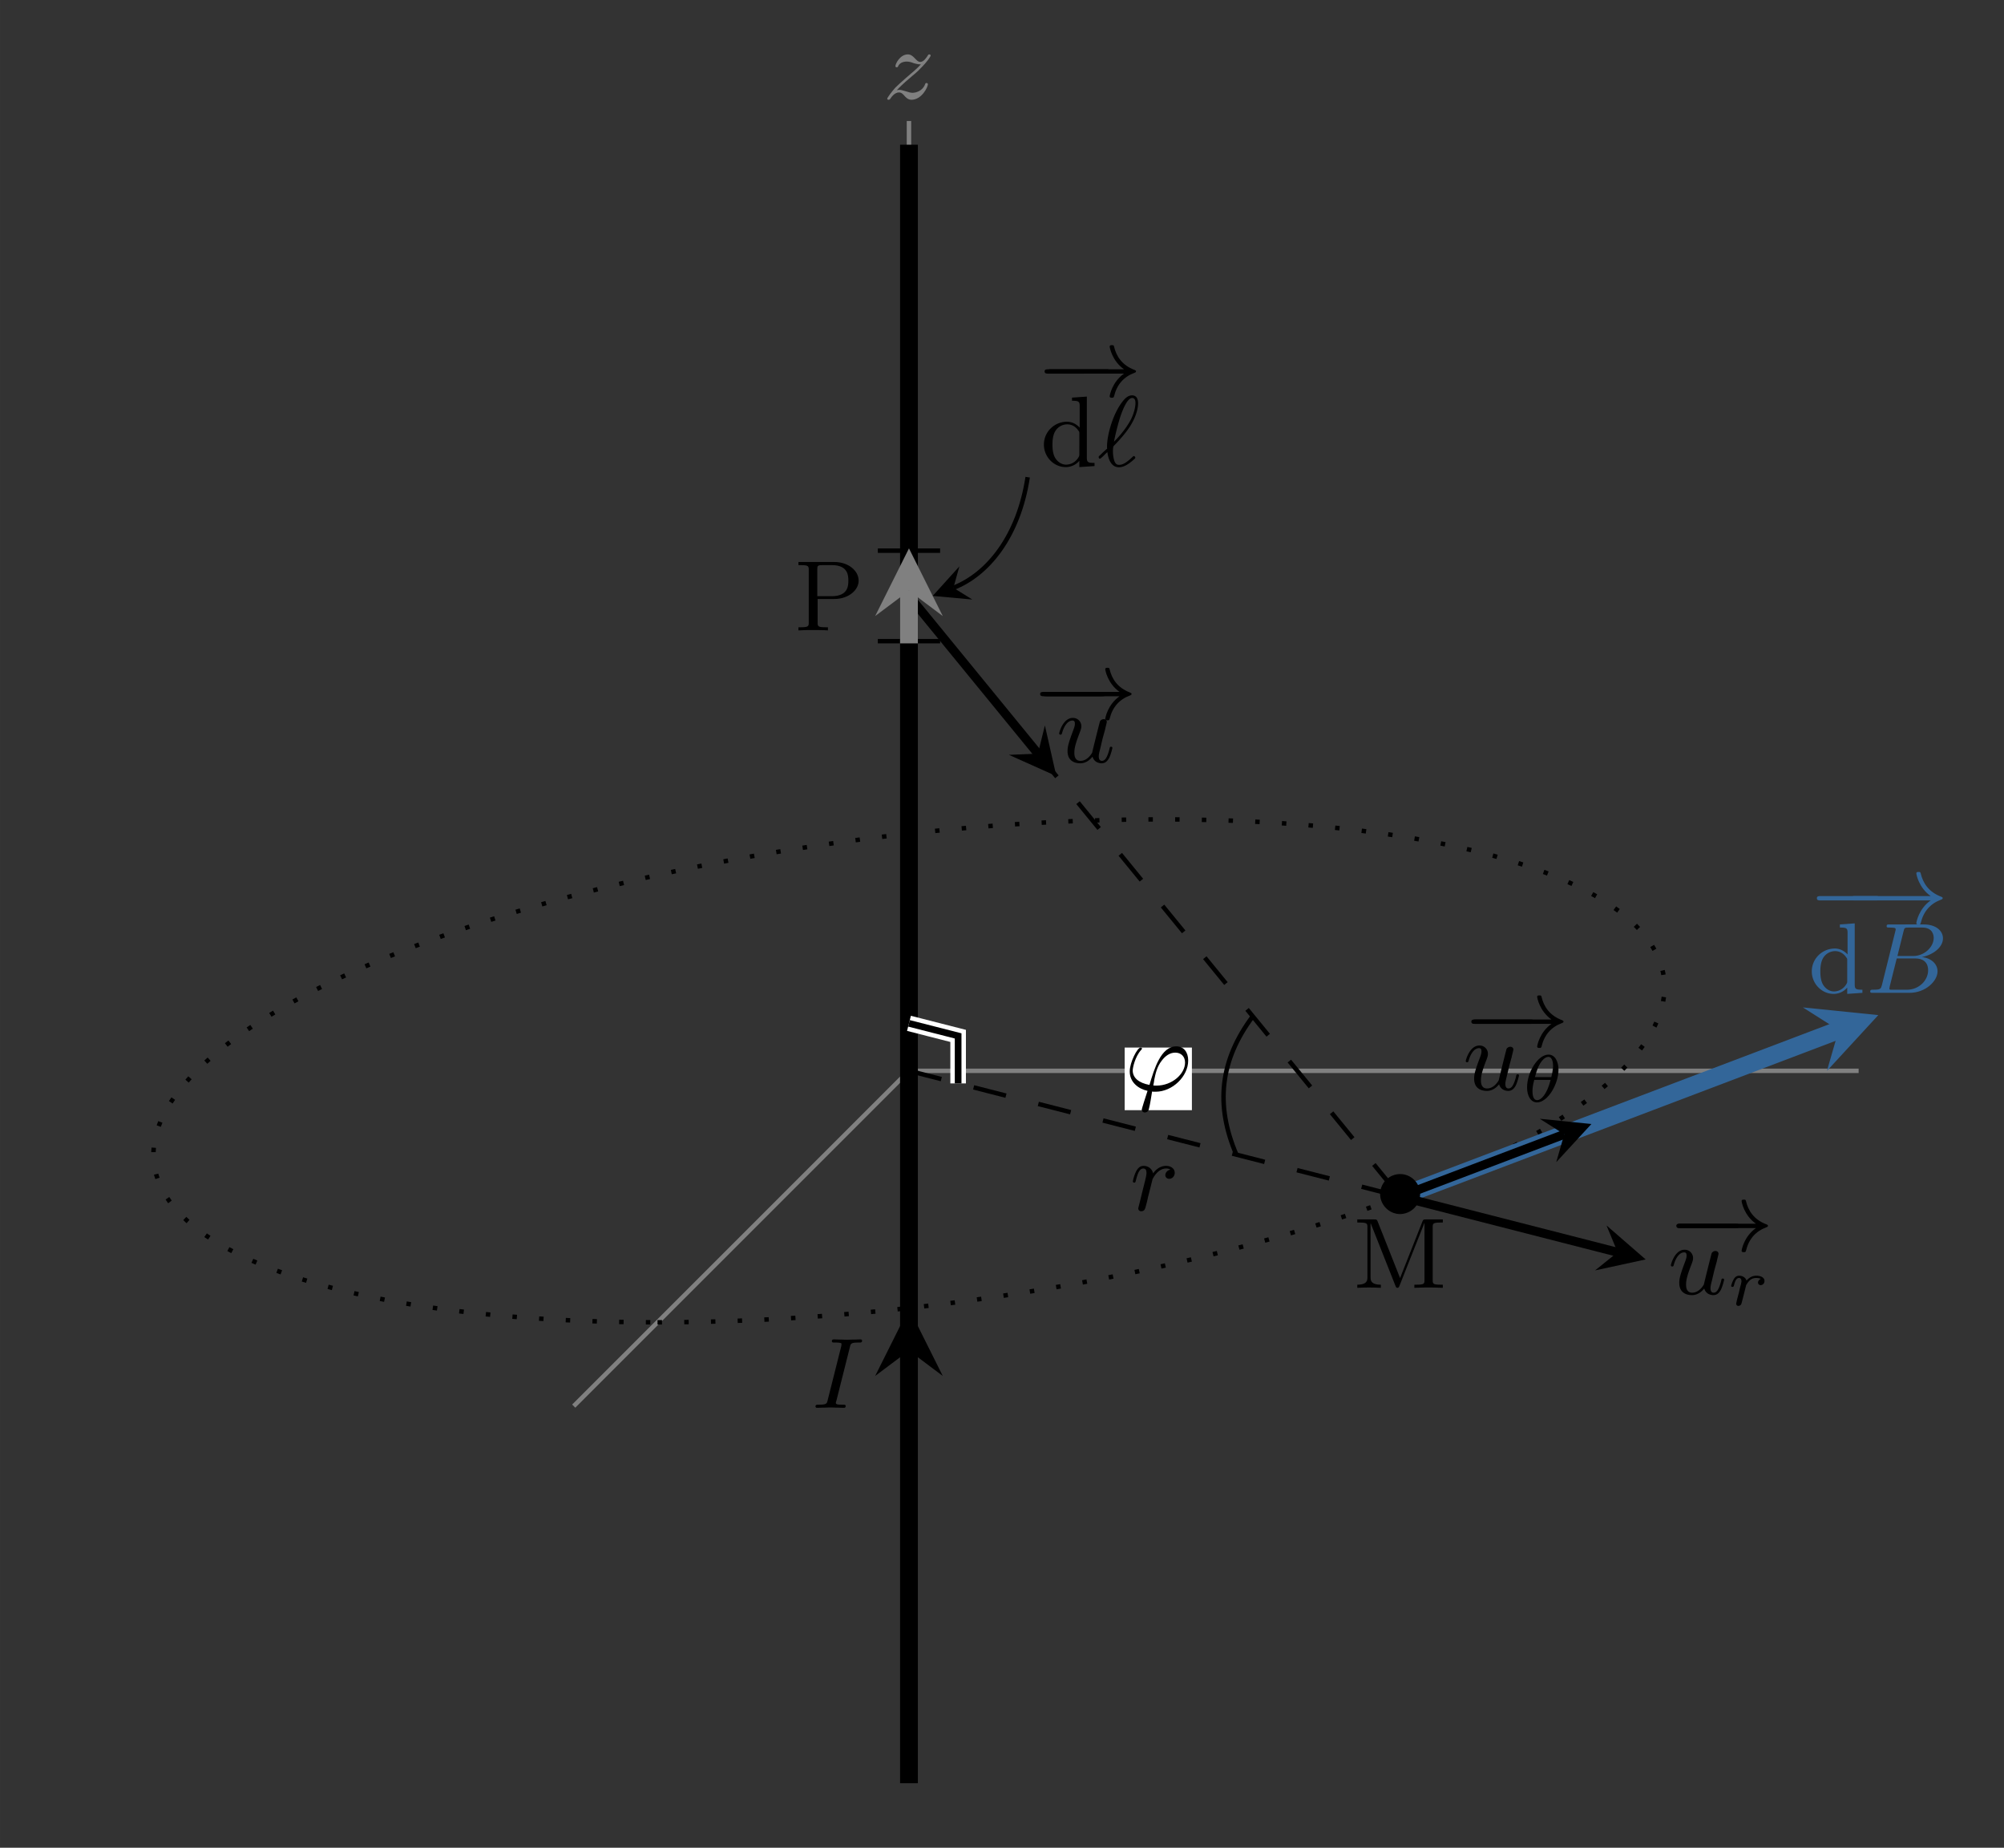 <svg xmlns="http://www.w3.org/2000/svg" xmlns:xlink="http://www.w3.org/1999/xlink" width="239.267" height="220.573" viewBox="0 0 179.45 165.43"><rect x="0" y="0" width="179.45" height="165.43" fill="#333333" stroke="none"/><defs><symbol id="a" overflow="visible"><path d="M6.047-2.047c.172 0 .344 0 .344-.203 0-.188-.188-.188-.344-.188H1.109c-.156 0-.343 0-.343.188 0 .203.171.203.343.203Zm0 0" style="stroke:none"/></symbol><symbol id="b" overflow="visible"><path d="M7.625-2.047c-1.063.75-1.281 1.938-1.281 2.031 0 .125.125.125.187.125.11 0 .172 0 .203-.125.25-1.046.86-1.75 1.844-2.109.047-.016.125-.047.125-.125s-.062-.094-.125-.125c-1.125-.422-1.64-1.219-1.844-2.094-.03-.125-.062-.125-.203-.125-.078 0-.187 0-.187.125 0 .094.218 1.282 1.281 2.032H.844c-.156 0-.328 0-.328.187 0 .203.171.203.328.203Zm0 0" style="stroke:none"/></symbol><symbol id="n" overflow="visible"><path d="M4.094-2.25c0-1-.828-1.781-1.782-1.781A1.794 1.794 0 0 0 .516-2.25c0 1 .828 1.797 1.78 1.797A1.807 1.807 0 0 0 4.095-2.25Zm0 0" style="stroke:none"/></symbol><symbol id="c" overflow="visible"><path d="M4.375-2.922c.047-.234.156-.64.156-.687 0-.11-.078-.25-.281-.25a.402.402 0 0 0-.328.187c-.031.078-.64 2.516-.703 2.813-.188.328-.547.734-1.047.734-.547 0-.547-.563-.547-.734 0-.407.11-.844.5-1.844.078-.219.125-.344.125-.5a.739.739 0 0 0-.766-.766c-.859 0-1.218 1.281-1.218 1.39 0 .079.062.11.125.11.093 0 .109-.062.14-.172.188-.656.531-1.093.922-1.093.188 0 .219.125.219.296 0 .141-.047.313-.125.516-.422 1.125-.531 1.5-.531 1.922 0 1 .812 1.094 1.14 1.094.5 0 .875-.313 1.094-.594.172.594.766.594.813.594.265 0 .484-.125.671-.469.157-.297.297-.875.297-.906 0-.047-.031-.11-.11-.11-.109 0-.124.047-.155.22-.188.702-.375 1.046-.672 1.046-.219 0-.282-.188-.282-.406 0-.172.047-.36.126-.672l.218-.922Zm0 0" style="stroke:none"/></symbol><symbol id="d" overflow="visible"><path d="M1.25-.766c.188-.218.672-.671 1.063-1 .671-.562.874-.75.984-.875.734-.718.984-1.171.984-1.218 0-.016 0-.11-.125-.11-.078 0-.093.031-.14.11-.11.171-.36.562-.657.562-.187 0-.296-.11-.5-.328-.218-.234-.39-.344-.625-.344-.687 0-1.109.828-1.109 1.047 0 .031.016.11.11.11.093 0 .124-.063.124-.079.172-.437.704-.437.782-.437.203 0 .421.062.609.14.36.11.516.11.656.11-.281.312-.781.75-1.36 1.234-.437.375-.718.657-.921.844-.328.36-.734.906-.734 1 0 .063.046.094.125.094.078 0 .093-.032.14-.078.344-.547.688-.579.781-.579.22 0 .344.125.547.36.204.234.407.297.579.297.921 0 1.468-1.14 1.468-1.39 0-.079-.062-.11-.125-.11-.094 0-.11.062-.125.11-.25.655-.89.765-1.125.765-.156 0-.344-.047-.61-.14-.187-.048-.39-.126-.577-.126-.094 0-.188.031-.219.031Zm0 0" style="stroke:none"/></symbol><symbol id="g" overflow="visible"><path d="M1.469-.688c-.094.329-.11.407-.782.407-.171 0-.265 0-.265.172C.422 0 .516 0 .672 0h3.265c1.454 0 2.516-1.063 2.516-1.922 0-.64-.531-1.187-1.406-1.281 1.016-.203 1.89-.875 1.89-1.672 0-.703-.656-1.25-1.718-1.25H2.156c-.172 0-.265 0-.265.156 0 .125.078.125.265.125.031 0 .188 0 .344.016.14.016.203.031.203.14 0 .032 0 .079-.031.172Zm1.39-2.609L3.406-5.5c.078-.328.094-.344.485-.344h1.203c.937 0 1.015.703 1.015.922 0 .813-.828 1.625-1.843 1.625ZM2.438-.28H2.25c-.094-.016-.11-.031-.11-.094 0-.016 0-.031.032-.203l.625-2.5h1.687c.563 0 1.125.25 1.125 1.062 0 .891-.812 1.735-1.89 1.735Zm0 0" style="stroke:none"/></symbol><symbol id="j" overflow="visible"><path d="M3.422-5.422c.078-.344.11-.422.828-.422.172 0 .266 0 .266-.172 0-.093-.094-.109-.141-.109-.188 0-.39.016-.578.016-.203 0-.547.015-.61.015-.203 0-.406-.015-.609-.015-.187 0-.406-.016-.594-.016-.046 0-.171 0-.171.156 0 .125.093.125.265.125.203 0 .406 0 .578.063a.275.275 0 0 1 .016.093c0 .032-.016.125-.016.157L1.437-.688c-.078.313-.093.407-.796.407-.188 0-.297 0-.297.172 0 .03.031.109.14.109.172 0 .375-.016.563-.016.203 0 .422-.015.625-.015s.406.015.61.015c.187 0 .405.016.593.016.063 0 .172 0 .172-.156 0-.125-.094-.125-.266-.125-.344 0-.61 0-.61-.156 0-.063 0-.079.048-.204Zm0 0" style="stroke:none"/></symbol><symbol id="m" overflow="visible"><path d="M.875-1.25c.11.828.438 1.36 1.047 1.36.547 0 1.094-.485 1.422-.782.015-.015.031-.031.031-.094 0-.046-.063-.125-.125-.125-.031 0-.047 0-.125.079-.578.546-.89.703-1.188.703-.125 0-.328 0-.453-.407a2.796 2.796 0 0 1-.109-.78c0-.141 0-.313.047-.47 0 0 0-.015.172-.187.39-.406.906-.984 1.265-1.531.704-1.079.766-1.875.766-2.125 0-.313-.078-.72-.547-.72-.406 0-.703.376-.828.532C1.422-4.766.844-2.875.844-1.719c0 .047 0 .11.015.157-.218.187-.421.375-.625.578C.22-.97.156-.906.125-.891c-.016.032-.031.063-.031.094s.031.14.11.14c.077 0 .421-.343.515-.452Zm.594-.938c.062-.359.375-1.734.672-2.53.109-.282.515-1.376.953-1.376.25 0 .297.235.297.453 0 .141-.032.704-.391 1.438-.531 1.047-1.516 2.016-1.531 2.016Zm0 0" style="stroke:none"/></symbol><symbol id="o" overflow="visible"><path d="M3.625-3.625a.523.523 0 0 0-.453.484c0 .172.125.329.36.329.234 0 .484-.204.484-.547 0-.344-.329-.61-.766-.61-.672 0-1.047.5-1.172.672-.11-.484-.515-.672-.844-.672-.328 0-.53.203-.687.516a3.399 3.399 0 0 0-.281.875c0 .078.062.11.125.11.093 0 .109-.048.156-.235.172-.703.36-1.031.656-1.031.281 0 .281.28.281.421 0 .188-.078.454-.125.688-.062.234-.156.625-.187.734L.812-.42C.75-.204.75-.189.75-.157c0 .11.078.25.266.25.296 0 .359-.235.421-.5.11-.39.11-.406.188-.766.344-1.344.39-1.562.406-1.61.063-.109.469-.952 1.219-.952.203 0 .328.062.375.109Zm0 0" style="stroke:none"/></symbol><symbol id="p" overflow="visible"><path d="M2.453.078c.078.016.14.016.313.016 1.515 0 2.921-1.375 2.921-2.797 0-.735-.39-1.266-1.062-1.266-1.39 0-1.984 2.047-2.406 3.453-.938-.171-1.5-.625-1.5-1.296 0-.235.203-1.22.75-1.829.078-.078.078-.093.078-.125 0-.015 0-.093-.125-.093-.281 0-.969 1.312-.969 2.14 0 .985.797 1.563 1.594 1.735-.188.562-.516 1.609-.516 1.671 0 .172.14.266.266.266.031 0 .312 0 .375-.328.11-.422.203-1.063.281-1.547Zm.11-.547c.03-.125.078-.422.093-.547.094-.421.203-1.093.672-1.687.297-.39.703-.703 1.203-.703.516 0 .875.344.875.89C5.406-1.5 4.25-.453 2.844-.453c-.094 0-.188 0-.281-.016Zm0 0" style="stroke:none"/></symbol><symbol id="f" overflow="visible"><path d="M3.484-1.078c0 .156 0 .187-.125.375a1.3 1.3 0 0 1-1.046.578c-.391 0-.75-.219-.985-.594-.234-.39-.25-.906-.25-1.203 0-.422.047-.89.281-1.25a1.262 1.262 0 0 1 1.047-.562c.375 0 .735.187.969.53.11.142.11.142.11.313Zm.032-2.36c-.047-.046-.454-.53-1.141-.53-1.11 0-2.063.89-2.063 2.046 0 1.11.891 2.016 1.954 2.016A1.59 1.59 0 0 0 3.484-.47v.563L4.844 0v-.281c-.61 0-.688-.063-.688-.5V-6.22l-1.328.094v.281c.61 0 .688.063.688.5Zm0 0" style="stroke:none"/></symbol><symbol id="h" overflow="visible"><path d="M1.703-1.797c.016-.016.156-.297.39-.484a.85.85 0 0 1 .516-.156c.047 0 .25 0 .407.078-.157.062-.25.203-.25.328 0 .187.156.234.234.234.172 0 .344-.14.344-.375 0-.312-.344-.469-.719-.469-.156 0-.531.016-.89.438-.094-.313-.407-.438-.657-.438-.266 0-.406.172-.484.313-.14.234-.235.562-.235.61 0 .062.063.077.11.077.094 0 .11-.03.14-.125.11-.468.25-.671.454-.671.187 0 .218.171.218.296 0 .094-.062.344-.11.5-.046.172-.093.407-.124.547C1-.954.969-.797.922-.64c-.047.172-.11.47-.11.5 0 .141.094.203.204.203A.286.286 0 0 0 1.28-.14c.016-.047.25-.953.282-1.093Zm0 0" style="stroke:none"/></symbol><symbol id="i" overflow="visible"><path d="M3.266-2.875c0-.688-.297-1.344-.891-1.344-.938 0-1.922 1.563-1.922 2.938 0 .781.344 1.343.89 1.343.938 0 1.923-1.593 1.923-2.937Zm-2.11.672c.375-1.485.922-1.813 1.203-1.813.422 0 .422.72.422.813 0 .047 0 .39-.156 1Zm1.407.25C2.219-.61 1.687-.141 1.359-.141.953-.14.938-.734.938-.953c0-.203.015-.453.156-1Zm0 0" style="stroke:none"/></symbol><symbol id="k" overflow="visible"><path d="M8.047 0v-.281h-.203c-.688 0-.703-.094-.703-.422v-4.719c0-.328.015-.422.703-.422h.203v-.281h-1.5c-.188 0-.25 0-.313.156L4.22-.875l-2-5.047c-.078-.187-.078-.203-.328-.203H.39v.281h.203c.687 0 .703.094.703.422v4.469c0 .25 0 .672-.906.672V0C.875-.016 1-.031 1.437-.031c.438 0 .579.015 1.063.031v-.281c-.922 0-.922-.422-.922-.672V-5.75l.016-.016L3.797-.203c.047.125.078.203.187.203.094 0 .141-.078.172-.156l2.25-5.672v5.125c0 .328-.015.422-.703.422H5.5V0c.531-.031 1.14-.031 1.266-.031.062 0 .718 0 1.28.031Zm0 0" style="stroke:none"/></symbol><symbol id="l" overflow="visible"><path d="M5.75-4.453c0-.89-.922-1.672-2.172-1.672H.36v.281h.204c.687 0 .718.094.718.422v4.719c0 .328-.031.422-.718.422H.359V0c.407-.031.907-.031 1.313-.031.422 0 .922 0 1.328.031v-.281h-.203c-.703 0-.719-.094-.719-.422v-2.11h1.5c1.25 0 2.172-.78 2.172-1.64Zm-.922 0c0 .406 0 1.39-1.484 1.39H2.047v-2.421c0-.297.031-.36.453-.36h.86c1.468 0 1.468.985 1.468 1.39Zm0 0" style="stroke:none"/></symbol><clipPath id="e"><path d="M102 69h77.45v61H102Zm0 0"/></clipPath></defs><path d="m0 42.521 11.547-14.12" style="fill:none;stroke-width:.797;stroke-linecap:butt;stroke-linejoin:miter;stroke:#000;stroke-opacity:1;stroke-miterlimit:10" transform="matrix(1 0 0 -1 81.394 95.873)"/><path d="m94.59 69.484-1.024-4.535-.625 2.524-2.597.109" style="stroke:none;fill-rule:nonzero;fill:#000;fill-opacity:1"/><use xlink:href="#a" x="92.622" y="64.384" style="fill:#000;fill-opacity:1"/><use xlink:href="#b" x="92.626" y="64.384" style="fill:#000;fill-opacity:1"/><use xlink:href="#c" x="94.579" y="68.245" style="fill:#000;fill-opacity:1"/><path d="M0 .002V85.04" style="fill:none;stroke-width:.399;stroke-linecap:butt;stroke-linejoin:miter;stroke:gray;stroke-opacity:1;stroke-miterlimit:10" transform="matrix(1 0 0 -1 81.394 95.873)"/><use xlink:href="#d" x="79.057" y="8.84" style="fill:gray;fill-opacity:1"/><path d="m0 .002-30.019-30.02M0 .002h85.04" style="fill:none;stroke-width:.399;stroke-linecap:butt;stroke-linejoin:miter;stroke:gray;stroke-opacity:1;stroke-miterlimit:10" transform="matrix(1 0 0 -1 81.394 95.873)"/><path d="M-22.515-22.514c35.226 0 73.86 10.078 86.297 22.516 12.433 12.433-6.043 22.512-41.266 22.512-35.226 0-73.863-10.079-86.297-22.512-12.433-12.438 6.043-22.516 41.266-22.516Zm0 0" style="fill:none;stroke-width:.399;stroke-linecap:butt;stroke-linejoin:miter;stroke:#000;stroke-opacity:1;stroke-dasharray:.399,1.993;stroke-miterlimit:10" transform="matrix(1 0 0 -1 81.394 95.873)"/><g clip-path="url(#e)"><path d="M43.981-11.256 83.254 3.643" style="fill:none;stroke-width:1.594;stroke-linecap:round;stroke-linejoin:miter;stroke:#369;stroke-opacity:1;stroke-miterlimit:10" transform="matrix(1 0 0 -1 81.394 95.873)"/></g><path d="m168.195 90.883-6.757-.688 3.21 2.035-1.054 3.649" style="stroke:none;fill-rule:nonzero;fill:#369;fill-opacity:1"/><use xlink:href="#a" x="161.927" y="82.663" style="fill:#369;fill-opacity:1"/><use xlink:href="#b" x="165.257" y="82.663" style="fill:#369;fill-opacity:1"/><use xlink:href="#f" x="161.927" y="88.89" style="fill:#369;fill-opacity:1"/><use xlink:href="#g" x="167.047" y="88.89" style="fill:#369;fill-opacity:1"/><path d="m43.981-11.256 19.477-4.988" style="fill:none;stroke-width:.797;stroke-linecap:butt;stroke-linejoin:miter;stroke:#000;stroke-opacity:1;stroke-miterlimit:10" transform="matrix(1 0 0 -1 81.394 95.873)"/><path d="m147.363 112.758-3.504-3.04.993 2.4-2.024 1.624" style="stroke:none;fill-rule:nonzero;fill:#000;fill-opacity:1"/><use xlink:href="#a" x="149.356" y="111.999" style="fill:#000;fill-opacity:1"/><use xlink:href="#b" x="149.611" y="111.999" style="fill:#000;fill-opacity:1"/><use xlink:href="#c" x="149.356" y="115.86" style="fill:#000;fill-opacity:1"/><use xlink:href="#h" x="154.659" y="116.856" style="fill:#000;fill-opacity:1"/><path d="m43.981-11.256 14.7 5.574" style="fill:none;stroke-width:.797;stroke-linecap:butt;stroke-linejoin:miter;stroke:#000;stroke-opacity:1;stroke-miterlimit:10" transform="matrix(1 0 0 -1 81.394 95.873)"/><path d="m142.504 100.633-4.625-.469 2.195 1.39-.719 2.497" style="stroke:none;fill-rule:nonzero;fill:#000;fill-opacity:1"/><use xlink:href="#a" x="130.987" y="93.715" style="fill:#000;fill-opacity:1"/><use xlink:href="#b" x="131.304" y="93.715" style="fill:#000;fill-opacity:1"/><use xlink:href="#c" x="130.987" y="97.576" style="fill:#000;fill-opacity:1"/><use xlink:href="#i" x="136.29" y="98.638" style="fill:#000;fill-opacity:1"/><path d="M0-63.78V82.917" style="fill:none;stroke-width:1.594;stroke-linecap:butt;stroke-linejoin:miter;stroke:#000;stroke-opacity:1;stroke-miterlimit:10" transform="matrix(1 0 0 -1 81.394 95.873)"/><path d="m81.395 117.133-3.028 6.058 3.028-2.273 3.027 2.273" style="stroke:none;fill-rule:nonzero;fill:#000;fill-opacity:1"/><use xlink:href="#j" x="72.679" y="126.043" style="fill:#000;fill-opacity:1"/><path d="m0 42.521 43.981-53.777" style="fill:none;stroke-width:.399;stroke-linecap:butt;stroke-linejoin:miter;stroke:#000;stroke-opacity:1;stroke-dasharray:2.989,2.989;stroke-miterlimit:10" transform="matrix(1 0 0 -1 81.394 95.873)"/><use xlink:href="#k" x="121.151" y="115.3" style="fill:#000;fill-opacity:1"/><path d="M0 44.38v-5.812" style="fill:none;stroke-width:.399;stroke-linecap:butt;stroke-linejoin:miter;stroke:#000;stroke-opacity:1;stroke-miterlimit:10" transform="matrix(1 0 0 -1 81.394 95.873)"/><path d="M81.395 49.5 79.8 52.688l1.594-1.196 1.593 1.196" style="stroke:none;fill-rule:nonzero;fill:#000;fill-opacity:1"/><path d="M.098-2.59v5.18" style="fill:none;stroke-width:.399;stroke-linecap:square;stroke-linejoin:miter;stroke:#000;stroke-opacity:1;stroke-miterlimit:10" transform="matrix(0 -1 -1 0 81.394 49.398)"/><path d="M.098-2.59v5.18" style="fill:none;stroke-width:.399;stroke-linecap:square;stroke-linejoin:miter;stroke:#000;stroke-opacity:1;stroke-miterlimit:10" transform="matrix(0 1 1 0 81.394 57.305)"/><path d="M0 42.986v-4.715" style="fill:none;stroke-width:1.594;stroke-linecap:butt;stroke-linejoin:miter;stroke:gray;stroke-opacity:1;stroke-miterlimit:10" transform="matrix(1 0 0 -1 81.394 95.873)"/><path d="m81.395 49.098-3.028 6.058 3.028-2.27 3.027 2.27" style="stroke:none;fill-rule:nonzero;fill:gray;fill-opacity:1"/><use xlink:href="#l" x="71.138" y="56.44" style="fill:#000;fill-opacity:1"/><path d="M3.981 43.248c3.105 1.21 5.848 4.637 6.648 9.902" style="fill:none;stroke-width:.399;stroke-linecap:butt;stroke-linejoin:miter;stroke:#000;stroke-opacity:1;stroke-miterlimit:10" transform="matrix(1 0 0 -1 81.394 95.873)"/><path d="m83.52 53.352 3.55.324-1.695-1.051.535-1.918" style="stroke:none;fill-rule:nonzero;fill:#000;fill-opacity:1"/><use xlink:href="#a" x="93.02" y="35.499" style="fill:#000;fill-opacity:1"/><use xlink:href="#b" x="93.024" y="35.499" style="fill:#000;fill-opacity:1"/><use xlink:href="#f" x="93.166" y="41.726" style="fill:#000;fill-opacity:1"/><use xlink:href="#m" x="98.285" y="41.726" style="fill:#000;fill-opacity:1"/><path d="m0 .002 43.981-11.258" style="fill:none;stroke-width:.399;stroke-linecap:butt;stroke-linejoin:miter;stroke:#000;stroke-opacity:1;stroke-dasharray:2.989,2.989;stroke-miterlimit:10" transform="matrix(1 0 0 -1 81.394 95.873)"/><use xlink:href="#n" x="123.07" y="109.147" style="fill:#000;fill-opacity:1"/><use xlink:href="#o" x="101.177" y="108.351" style="fill:#000;fill-opacity:1"/><path d="M4.403-1.127v4.254L0 4.252" style="fill:none;stroke-width:1.395;stroke-linecap:butt;stroke-linejoin:miter;stroke:#fff;stroke-opacity:1;stroke-miterlimit:10" transform="matrix(1 0 0 -1 81.394 95.873)"/><path d="M4.403-1.127v4.254L0 4.252" style="fill:none;stroke-width:.598;stroke-linecap:butt;stroke-linejoin:miter;stroke:#000;stroke-opacity:1;stroke-miterlimit:10" transform="matrix(1 0 0 -1 81.394 95.873)"/><path d="M29.32-7.506C27.4-3.029 27.873.974 30.787 4.877" style="fill:none;stroke-width:.399;stroke-linecap:butt;stroke-linejoin:miter;stroke:#000;stroke-opacity:1;stroke-miterlimit:10" transform="matrix(1 0 0 -1 81.394 95.873)"/><path d="M100.71 99.395h6.02v-5.606h-6.02Zm0 0" style="stroke:none;fill-rule:nonzero;fill:#fff;fill-opacity:1"/><use xlink:href="#p" x="100.711" y="97.649" style="fill:#000;fill-opacity:1"/></svg>